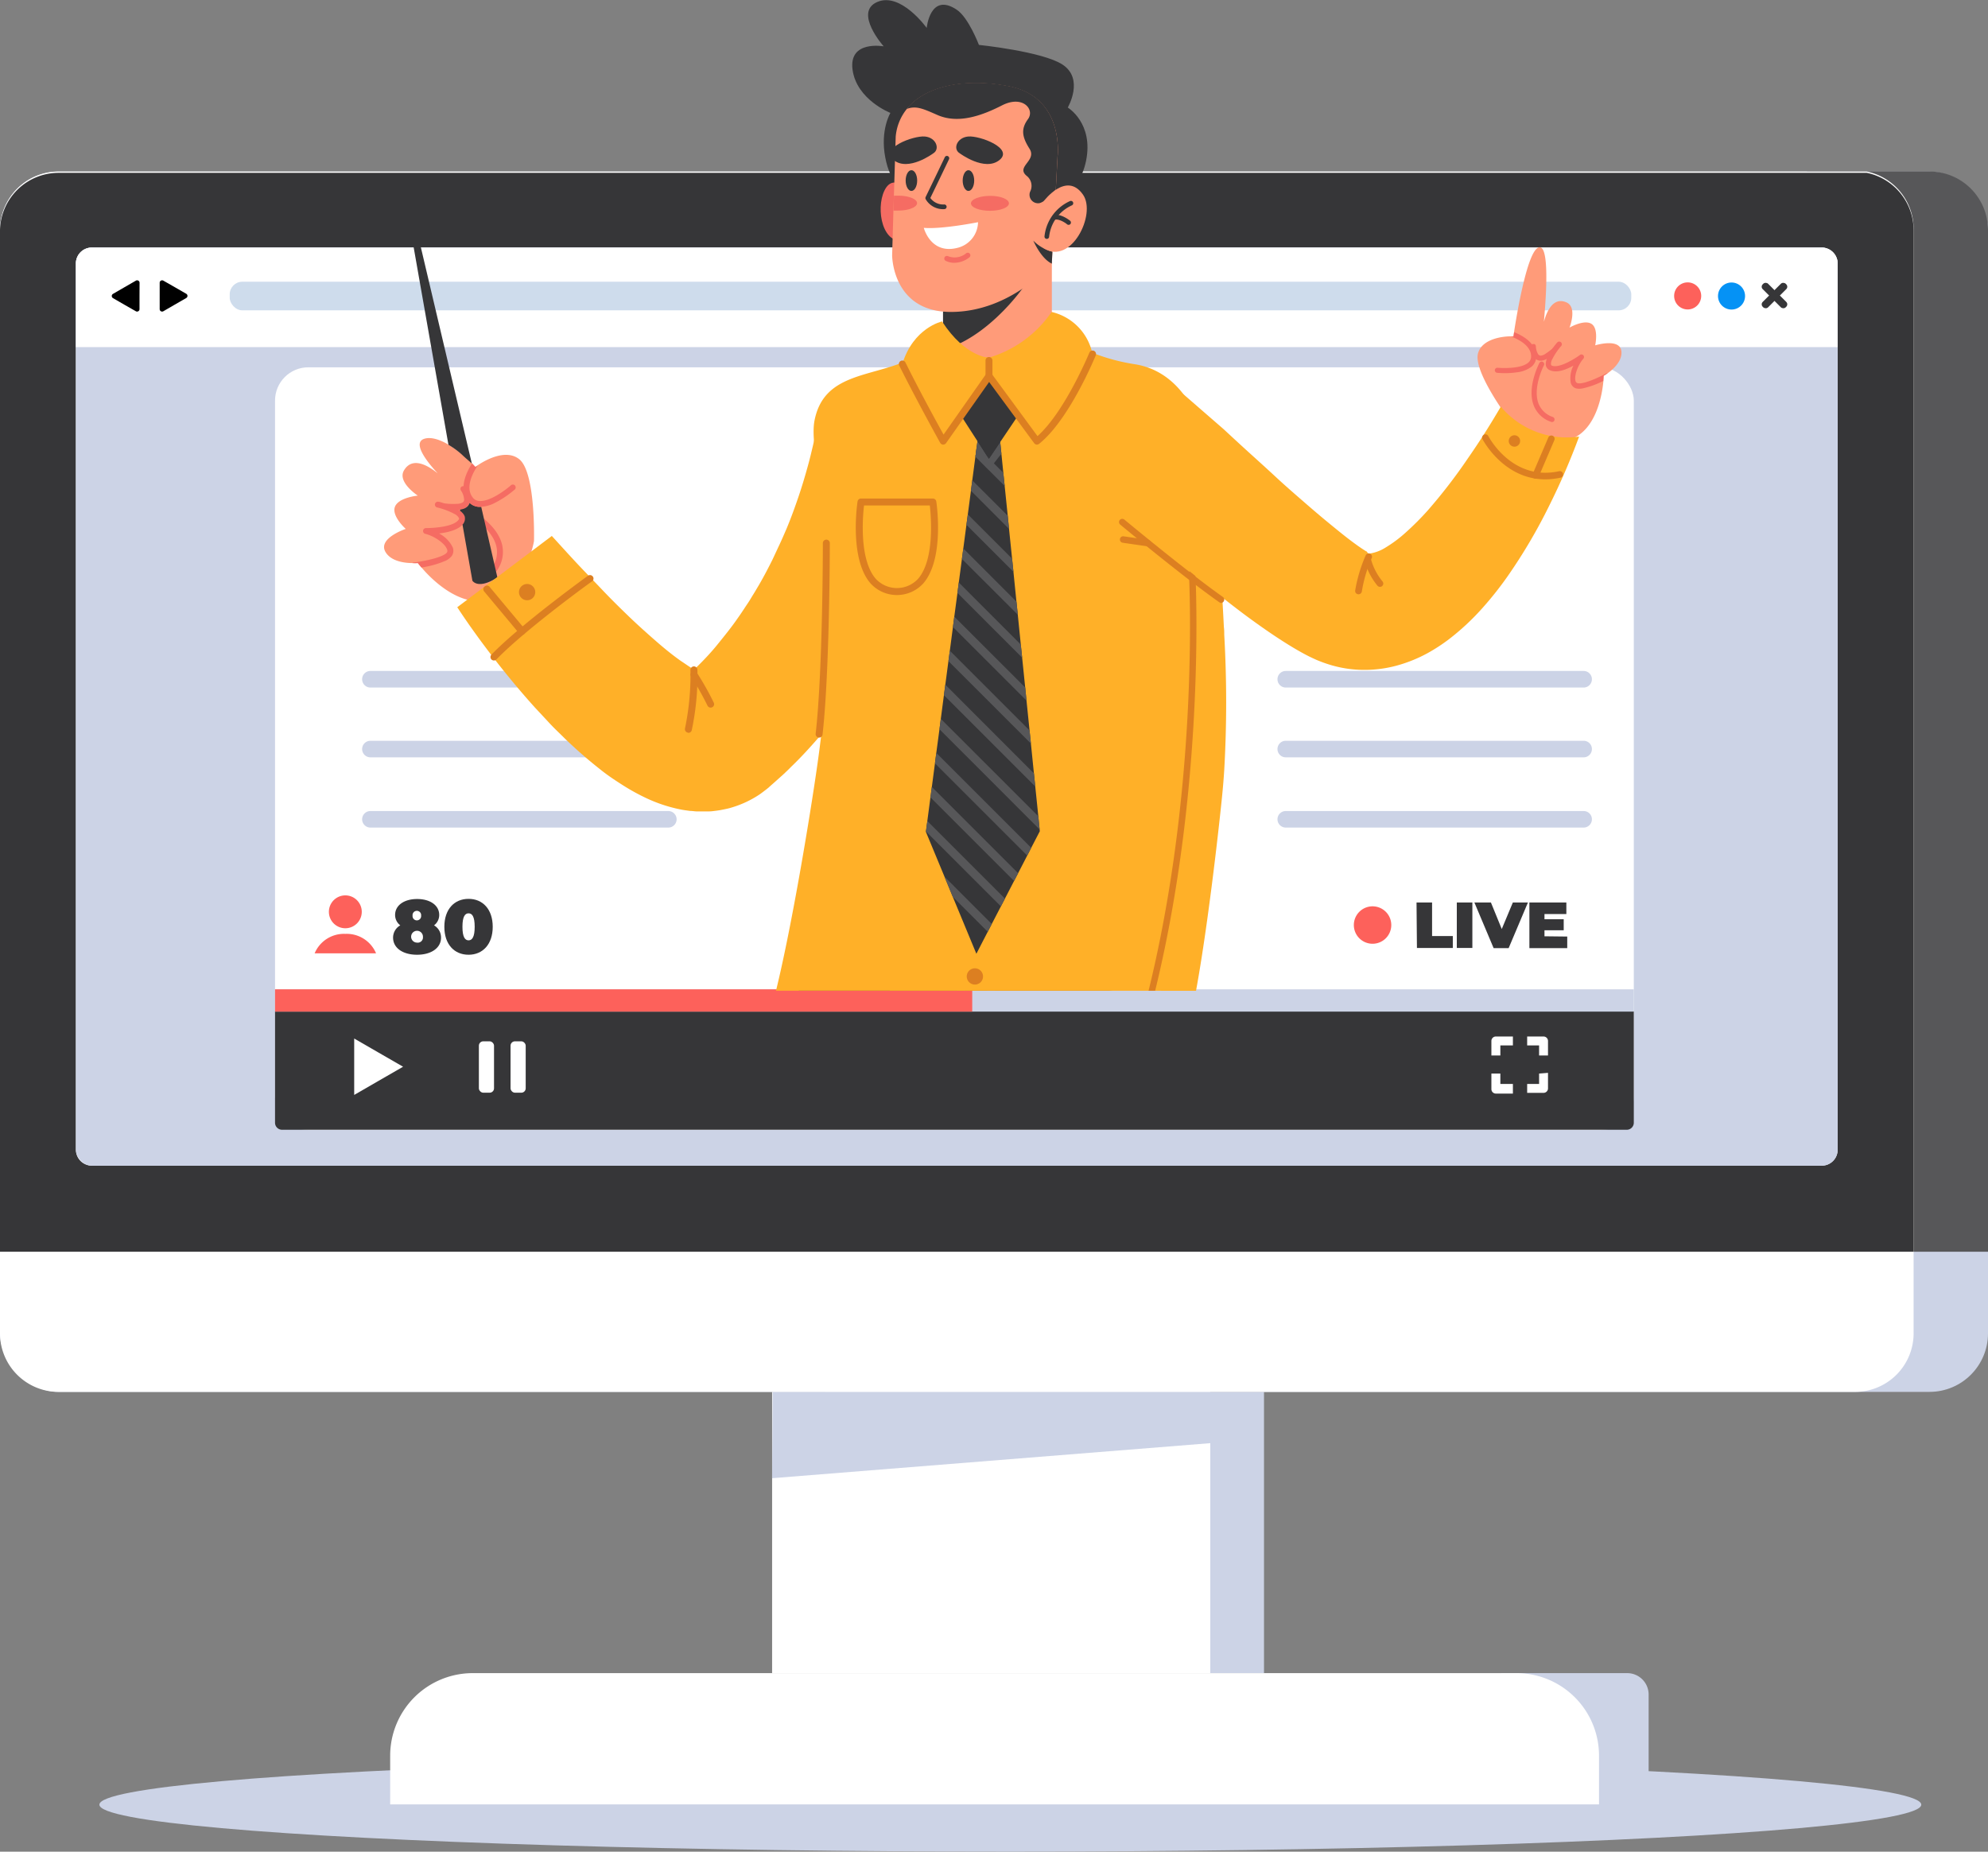 <svg xmlns="http://www.w3.org/2000/svg" xmlns:xlink="http://www.w3.org/1999/xlink" viewBox="0 0 383.46 357.17"><rect x="0" y="0" width="383.46" height="357.17" fill="#808080" stroke="none"/><defs><style>.cls-1{fill:none;}.cls-2{fill:#ccd3e6;}.cls-3{fill:#fff;}.cls-4{fill:#575759;}.cls-5{fill:#363638;}.cls-6{fill:#fd615b;}.cls-7{fill:#0592f5;}.cls-8{fill:#cedcec;}.cls-9{clip-path:url(#clip-path);}.cls-10{fill:#ff9b79;}.cls-11{fill:#f56c63;}.cls-12{fill:#ffb028;}.cls-13{fill:#dc7f21;}</style><clipPath id="clip-path" transform="translate(0 -3.92)"><path id="SVGID" class="cls-1" d="M63.1,195c-1.32,4-1.32,4.74-1.32,4L61.82,84c0-.71,0-.6,0-83.95H320.65l0,195Z"/></clipPath></defs><g id="Layer_2" data-name="Layer 2"><g id="Layer_1-2" data-name="Layer 1"><ellipse class="cls-2" cx="194.88" cy="348.1" rx="175.71" ry="9.06"/><path class="cls-2" d="M313.89,326.65H289.54V352H318v-21.2A4.13,4.13,0,0,0,313.89,326.65Z" transform="translate(0 -3.92)"/><rect class="cls-2" x="159.29" y="268.47" width="84.52" height="54.26"/><path class="cls-3" d="M91.19,322.73H292.51a15.92,15.92,0,0,1,15.92,15.92v9.4a0,0,0,0,1,0,0H75.26a0,0,0,0,1,0,0v-9.4A15.92,15.92,0,0,1,91.19,322.73Z"/><rect class="cls-3" x="148.93" y="268.47" width="84.52" height="54.26"/><polygon class="cls-2" points="148.93 285.13 233.45 278.37 233.47 268.47 149.04 268.47 148.93 285.13"/><rect class="cls-2" y="33.11" width="383.46" height="235.37" rx="11.29"/><path class="cls-4" d="M383.46,48.32V245.37H348.55V37h23.62A11.29,11.29,0,0,1,383.46,48.32Z" transform="translate(0 -3.92)"/><path class="cls-3" d="M369.11,48.32V261.11a11.29,11.29,0,0,1-11.3,11.29H11.29A11.29,11.29,0,0,1,0,261.11V48.32A11.3,11.3,0,0,1,11.29,37h347c.13,0,.25,0,.37,0h0l.27,0,.43,0,.29,0,.13,0,.28,0A11.31,11.31,0,0,1,369.11,48.32Z" transform="translate(0 -3.92)"/><path class="cls-5" d="M360.09,37.26l-.28,0-.13,0-.29,0-.43,0-.27,0h0c-.12,0-.24,0-.37,0h-347A11.3,11.3,0,0,0,0,48.32V245.37H369.11v-197A11.31,11.31,0,0,0,360.09,37.26Zm-5.63,188.43a3.06,3.06,0,0,1-3.07,3.07H17.71a3.06,3.06,0,0,1-3.07-3.07V54.74a3.07,3.07,0,0,1,3.07-3.07H351.39a3.07,3.07,0,0,1,3.07,3.07Z" transform="translate(0 -3.92)"/><rect class="cls-2" x="14.64" y="47.76" width="339.82" height="177.09" rx="3.07"/><path class="cls-3" d="M354.46,54.74V70.88H14.64V54.74a3.07,3.07,0,0,1,3.07-3.07H351.39A3.07,3.07,0,0,1,354.46,54.74Z" transform="translate(0 -3.92)"/><path class="cls-6" d="M328.14,61a2.61,2.61,0,1,1-2.61-2.61A2.61,2.61,0,0,1,328.14,61Z" transform="translate(0 -3.92)"/><circle class="cls-7" cx="333.99" cy="57.1" r="2.61"/><rect class="cls-8" x="44.31" y="54.34" width="270.34" height="5.52" rx="2.43"/><path d="M26.91,61v2.55a.47.47,0,0,1-.7.41L24,62.7l-2.21-1.28a.47.47,0,0,1,0-.81L24,59.33l2.22-1.28a.47.47,0,0,1,.7.41Z" transform="translate(0 -3.92)"/><path d="M30.8,61v2.55a.47.47,0,0,0,.7.41l2.21-1.28,2.22-1.28a.47.47,0,0,0,0-.81l-2.22-1.28L31.5,58.05a.47.47,0,0,0-.7.41Z" transform="translate(0 -3.92)"/><rect class="cls-5" x="339.14" y="60.19" width="6.27" height="1.47" rx="0.65" transform="translate(57.17 255.95) rotate(-45)"/><rect class="cls-5" x="341.54" y="57.79" width="1.47" height="6.27" rx="0.65" transform="translate(57.17 255.95) rotate(-45)"/><rect class="cls-3" x="53.05" y="70.85" width="262.09" height="147.12" rx="6.42"/><path class="cls-2" d="M128.91,150H71.45a1.6,1.6,0,0,1-1.6-1.59h0a1.6,1.6,0,0,1,1.6-1.6h57.46a1.6,1.6,0,0,1,1.6,1.6h0A1.6,1.6,0,0,1,128.91,150Z" transform="translate(0 -3.92)"/><path class="cls-2" d="M128.91,136.54H71.45a1.6,1.6,0,0,1-1.6-1.6h0a1.6,1.6,0,0,1,1.6-1.6h57.46a1.6,1.6,0,0,1,1.6,1.6h0A1.6,1.6,0,0,1,128.91,136.54Z" transform="translate(0 -3.92)"/><path class="cls-2" d="M128.91,163.55H71.45a1.6,1.6,0,0,1-1.6-1.6h0a1.6,1.6,0,0,1,1.6-1.59h57.46a1.6,1.6,0,0,1,1.6,1.59h0A1.6,1.6,0,0,1,128.91,163.55Z" transform="translate(0 -3.92)"/><path class="cls-2" d="M305.48,150H248a1.59,1.59,0,0,1-1.59-1.59h0a1.59,1.59,0,0,1,1.59-1.6h57.47a1.59,1.59,0,0,1,1.59,1.6h0A1.59,1.59,0,0,1,305.48,150Z" transform="translate(0 -3.92)"/><path class="cls-2" d="M305.48,136.54H248a1.6,1.6,0,0,1-1.59-1.6h0a1.6,1.6,0,0,1,1.59-1.6h57.47a1.6,1.6,0,0,1,1.59,1.6h0A1.6,1.6,0,0,1,305.48,136.54Z" transform="translate(0 -3.92)"/><path class="cls-2" d="M305.48,163.55H248a1.6,1.6,0,0,1-1.59-1.6h0a1.59,1.59,0,0,1,1.59-1.59h57.47a1.59,1.59,0,0,1,1.59,1.59h0A1.6,1.6,0,0,1,305.48,163.55Z" transform="translate(0 -3.92)"/><path class="cls-5" d="M53.05,199H315.14v21.49a1.36,1.36,0,0,1-1.36,1.35H54.41a1.36,1.36,0,0,1-1.36-1.35Z" transform="translate(0 -3.92)"/><path class="cls-3" d="M289.4,207.51v-1.94h2.42v-1.72h-3.28a.86.86,0,0,0-.87.86v2.8Z" transform="translate(0 -3.92)"/><path class="cls-3" d="M289.4,211h-1.73v3a.86.86,0,0,0,.87.86h3.28V213H289.4Z" transform="translate(0 -3.92)"/><path class="cls-3" d="M296.87,207.51h1.72v-2.8a.86.86,0,0,0-.86-.86h-3.16v1.72h2.3Z" transform="translate(0 -3.92)"/><path class="cls-3" d="M296.87,211V213h-2.3v1.72h3.16a.86.86,0,0,0,.86-.86v-3Z" transform="translate(0 -3.92)"/><polygon class="cls-3" points="68.32 205.76 68.32 200.32 73.03 203.04 77.75 205.76 73.03 208.48 68.32 211.2 68.32 205.76"/><rect class="cls-3" x="92.37" y="200.86" width="2.92" height="9.91" rx="0.84"/><rect class="cls-3" x="98.48" y="200.86" width="2.92" height="9.91" rx="0.84"/><rect class="cls-2" x="53.05" y="190.83" width="262.09" height="4.3"/><rect class="cls-6" x="53.05" y="190.83" width="134.48" height="4.3"/><path class="cls-5" d="M273.23,178h3v6.47h4v2.3h-6.92Z" transform="translate(0 -3.92)"/><path class="cls-5" d="M281,178h3v8.77h-3Z" transform="translate(0 -3.92)"/><path class="cls-5" d="M294.72,178,291,186.8H288.1L284.39,178h3.19l2.09,5.12,2.14-5.12Z" transform="translate(0 -3.92)"/><path class="cls-5" d="M302.3,184.57v2.23H295V178h7.13v2.23h-4.22v1h3.71v2.13h-3.71v1.16Z" transform="translate(0 -3.92)"/><path class="cls-6" d="M268.36,182.34a3.61,3.61,0,1,1-3.6-3.6A3.61,3.61,0,0,1,268.36,182.34Z" transform="translate(0 -3.92)"/><path class="cls-5" d="M85.07,184.78c0,2-1.9,3.3-4.63,3.3s-4.62-1.3-4.62-3.3a2.7,2.7,0,0,1,1.39-2.37,2.5,2.5,0,0,1-1-2c0-1.87,1.75-3.08,4.25-3.08s4.26,1.21,4.26,3.08a2.5,2.5,0,0,1-1,2A2.7,2.7,0,0,1,85.07,184.78Zm-3.49-.12a1.14,1.14,0,1,0-1.14,1.08A1,1,0,0,0,81.58,184.66Zm-2-4.13a.83.83,0,1,0,1.65,0,.83.83,0,1,0-1.65,0Z" transform="translate(0 -3.92)"/><path class="cls-5" d="M85.71,182.69c0-3.41,1.94-5.39,4.67-5.39s4.66,2,4.66,5.39-1.94,5.39-4.66,5.39S85.71,186.11,85.71,182.69Zm5.85,0c0-2-.5-2.6-1.18-2.6s-1.18.61-1.18,2.6.5,2.61,1.18,2.61S91.56,184.68,91.56,182.69Z" transform="translate(0 -3.92)"/><path class="cls-6" d="M69.78,179.8a3.17,3.17,0,1,1-3.17-3.17A3.17,3.17,0,0,1,69.78,179.8Z" transform="translate(0 -3.92)"/><path class="cls-6" d="M72.54,187.81H60.69a6.13,6.13,0,0,1,5.83-3.76h.18A6.14,6.14,0,0,1,72.54,187.81Z" transform="translate(0 -3.92)"/><g class="cls-9"><path class="cls-10" d="M103,108.29s-1.59,9.66-8.7,11.39c-5.75,1.39-11.17-4.13-13-6.3-.45-.52-.69-.85-.69-.85a9,9,0,0,1-1.07,0c-1.49,0-4.16-.33-5.2-2.17-1.49-2.62,3.92-4.42,3.92-4.42s-2.77-2.47-2.08-4.27,4.41-2.15,4.41-2.15-4-2.6-2.67-4.86c2-3.41,6.16.34,6.49.54-.26-.3-5.45-5.66-2.61-6.63,2.48-.84,6.56,2,9.24,4.71l.66.69.45-.31c1.34-.9,5.45-3.3,8.07-1.11C103.36,95.24,103,108.29,103,108.29Z" transform="translate(0 -3.92)"/><path class="cls-11" d="M95.58,114.22a.56.56,0,0,1-.56,0,.58.58,0,0,1-.16-.79,5,5,0,0,0,.86-4.22C94.79,105.55,90,103,89.9,103a.57.57,0,1,1,.51-1c.22.11,5.34,2.77,6.41,6.87a6.17,6.17,0,0,1-1,5.15A.57.57,0,0,1,95.58,114.22Z" transform="translate(0 -3.92)"/><path class="cls-11" d="M90.64,100.29a1.75,1.75,0,0,1-.8,1.54,2.42,2.42,0,0,1-.36.19,4.65,4.65,0,0,1-1,.23,3.3,3.3,0,0,1,.72.59,1.86,1.86,0,0,1,.44.66,1.47,1.47,0,0,1-.25,1.42c-.91,1.21-3,1.7-4.7,1.9a6,6,0,0,1,2.63,2.67,1.77,1.77,0,0,1-.22,1.72,3.34,3.34,0,0,1-1.22.9,18.24,18.24,0,0,1-4.59,1.27c-.45-.52-.69-.85-.69-.85a9,9,0,0,1-1.07,0,.5.5,0,0,1,.29-.12c2.1-.24,5.68-1,6.38-1.91a.65.65,0,0,0,0-.67c-.38-1.08-2.41-2.51-4.17-2.94a.55.55,0,0,1-.42-.62.55.55,0,0,1,.56-.49c1.4,0,5.24-.21,6.27-1.58.14-.19.11-.3.08-.36a1.92,1.92,0,0,0-.85-.78,14.09,14.09,0,0,0-3.35-1.26.54.54,0,0,1-.29-.17.58.58,0,0,1-.13-.51.57.57,0,0,1,.69-.41c.19,0,.6.14,1.1.3a12.67,12.67,0,0,0,2.55.09,2.17,2.17,0,0,0,1-.26.62.62,0,0,0,.28-.6,3.52,3.52,0,0,0-.61-1.71.58.58,0,0,1,0-.63s0,0,0,0a.56.56,0,0,1,.91.06A4.76,4.76,0,0,1,90.64,100.29Z" transform="translate(0 -3.92)"/><path class="cls-5" d="M86.5,89.72a15.42,15.42,0,0,1,2.65,1.94c.8.77,1.31,1.15,1.86,1.66h0L80.15,47.26a.56.56,0,0,0-1.09.22L86.5,89.72Z" transform="translate(0 -3.92)"/><path class="cls-5" d="M95.94,115.3c-3.76,2.43-4.82.63-4.82.63l-1.91-10.82a1.66,1.66,0,0,0,.41-1.61,1.86,1.86,0,0,0-.44-.66,2.4,2.4,0,0,0-.44-.39l0-.24a4.05,4.05,0,0,0,.78-.19,2.42,2.42,0,0,0,.36-.19,1.61,1.61,0,0,0,.7-.91,2.87,2.87,0,0,0,1.69.76,3.35,3.35,0,0,0,.55,0Z" transform="translate(0 -3.92)"/><path class="cls-11" d="M99.21,98.41a19.39,19.39,0,0,1-3.71,2.49,6.42,6.42,0,0,1-3.27.78,2.82,2.82,0,0,1-2-1.16c-1.79-2.4-.26-5.54.82-7.2l.66.69.45-.31c-.93,1.37-2.48,4.2-1,6.15a1.67,1.67,0,0,0,1.25.7c2,.21,5.09-2.09,6.11-3a.56.56,0,0,1,.8,0A.57.57,0,0,1,99.21,98.41Z" transform="translate(0 -3.92)"/><path class="cls-12" d="M157.33,87.23v0s0,0,0,0v.06l0,.14-.07.33-.15.73c-.05.25-.1.51-.16.77l-.18.78c-.24,1-.5,2.12-.79,3.19-.58,2.14-1.21,4.29-1.93,6.41s-1.48,4.22-2.34,6.27c-.43,1-.86,2-1.33,3s-.93,2-1.4,3c-1,2-2,3.9-3.14,5.77-.27.48-.57.93-.85,1.4s-.56.93-.87,1.38c-.6.89-1.18,1.81-1.81,2.68-1.22,1.78-2.57,3.43-3.91,5.09s-2.81,3.19-4.32,4.66c-.38.37-.75.75-1.13,1.11l-1.17,1.06-.58.53-.15.13.08-.07.1-.08a4.25,4.25,0,0,1,.43-.31,7.22,7.22,0,0,1,2.11-1c.18,0,.33-.09.5-.12l.25,0,.21,0,.42,0h.6l.22,0h.14l.06,0h0c.17.06-.16,0-.65-.21a14.5,14.5,0,0,1-1.88-1c-.73-.43-1.51-1-2.31-1.52-1.61-1.13-3.29-2.5-5-4s-3.39-3-5.08-4.63-3.38-3.29-5-5-3.34-3.46-5-5.23c-.82-.88-1.64-1.77-2.45-2.66l-2.36-2.59L88.2,121.05l.61.92.57.85,1.15,1.67c.78,1.1,1.56,2.19,2.36,3.27,1.6,2.16,3.23,4.28,4.94,6.38s3.47,4.17,5.31,6.21c.93,1,1.87,2,2.84,3.05s2,2,3,3a87.69,87.69,0,0,0,6.71,5.86c1.23,1,2.54,1.9,4,2.83a40.86,40.86,0,0,0,4.8,2.7A28.78,28.78,0,0,0,131,160l.49.1.54.09,1.08.15c.38,0,.79.07,1.18.09l.59,0h.63l1.28,0c.45,0,.92-.08,1.37-.13l.68-.1.72-.14c.48-.1,1-.2,1.43-.34a19.9,19.9,0,0,0,5.55-2.58c.41-.29.8-.59,1.19-.89l.29-.23.27-.22.2-.19.84-.74,1.67-1.49c.54-.51,1.07-1,1.61-1.56,2.15-2.06,4.13-4.28,6.06-6.52s3.69-4.63,5.33-7.06,3.19-4.92,4.63-7.45l1-1.91c.35-.64.66-1.29,1-1.94s.66-1.29,1-2l.92-2a106.53,106.53,0,0,0,5.79-16.18c.73-2.76,1.39-5.54,1.89-8.37.25-1.42.49-2.84.68-4.3.05-.36.09-.73.14-1.1l.12-1.12c0-.38.08-.77.11-1.16l.11-1.39Z" transform="translate(0 -3.92)"/><path class="cls-13" d="M100.11,118.27a1.57,1.57,0,1,0,1.43-1.7A1.57,1.57,0,0,0,100.11,118.27Z" transform="translate(0 -3.92)"/><path class="cls-13" d="M132.78,145.28a.68.68,0,0,0,.65-.51,50.35,50.35,0,0,0,1.09-11.64.67.67,0,1,0-1.34,0,50.5,50.5,0,0,1-1.05,11.27.68.68,0,0,0,.48.82Z" transform="translate(0 -3.92)"/><path class="cls-13" d="M137.07,140.41a.63.63,0,0,0,.3-.07.66.66,0,0,0,.3-.9,54.78,54.78,0,0,0-3.28-5.81.68.68,0,0,0-.95-.11.67.67,0,0,0-.11.94,55.85,55.85,0,0,1,3.14,5.58A.67.67,0,0,0,137.07,140.41Z" transform="translate(0 -3.92)"/><path class="cls-13" d="M95.28,131.32a.64.64,0,0,0,.48-.21c5.62-5.8,18.31-15,18.44-15.05a.66.66,0,0,0,.15-.93.67.67,0,0,0-.94-.15c-.13.09-12.91,9.32-18.61,15.2a.68.68,0,0,0,0,.95A.7.7,0,0,0,95.28,131.32Z" transform="translate(0 -3.92)"/><path class="cls-13" d="M100.71,126.36a.64.64,0,0,0,.43-.16.67.67,0,0,0,.09-.94l-6.79-8.14a.66.66,0,0,0-.94-.09.67.67,0,0,0-.09,1l6.79,8.14A.65.65,0,0,0,100.71,126.36Z" transform="translate(0 -3.92)"/><path class="cls-5" d="M173.92,284.78,183,231.1l.75-4.39-26.19-9.24-1.49-.53-6.24-2.2s-.5,2.3-1.27,6.24c-.09.48-.19,1-.29,1.5-2.46,12.7-7.07,38.87-8.32,62.3Z" transform="translate(0 -3.92)"/><path class="cls-4" d="M169.27,284.78c3.94-21.4,9-52.68,9.29-54.51a.7.7,0,0,0-.59-.81.72.72,0,0,0-.81.59c-.07.45-5.32,32.92-9.33,54.73Z" transform="translate(0 -3.92)"/><path class="cls-5" d="M226.9,197.6s2,18.7-2.29,29.11-59.31,5-73.35-4.32c-5.75-3.84,6.51-39.3,6.51-39.3Z" transform="translate(0 -3.92)"/><path class="cls-4" d="M148.28,222.49a16.67,16.67,0,0,0,2.43-.63,16.4,16.4,0,0,0,3.63-1.75,19.36,19.36,0,0,0,3.23-2.64c6.07-6.13,7.86-15.38,7.94-15.83a.71.71,0,1,0-1.39-.26c0,.11-1.88,9.73-8,15.56a16.78,16.78,0,0,1-2.52,2,14.77,14.77,0,0,1-3.45,1.65c-.51.16-1,.3-1.54.41C148.48,221.46,148.38,222,148.28,222.49Z" transform="translate(0 -3.92)"/><path class="cls-4" d="M182.25,227.72a.69.69,0,0,0,.67.71h0a.68.68,0,0,0,.73-.65c.13-2.55.28-5.17.44-7.78l.09-1.39c.56-8.54,1.26-16.93,1.8-22.85,0-.48.08-.94.12-1.39.12-1.3.23-2.45.32-3.43l-1.4-.22c-.09,1-.2,2.13-.32,3.45,0,.44-.08.91-.12,1.39-.53,5.87-1.23,14.18-1.79,22.68l-.09,1.4C182.54,222.35,182.38,225.07,182.25,227.72Z" transform="translate(0 -3.92)"/><path class="cls-4" d="M180.24,218.7a19.55,19.55,0,0,0,2.47.94,14.1,14.1,0,0,0,1.39.36,12.59,12.59,0,0,0,1.34.17,4.84,4.84,0,0,0,2.37-.37,2.88,2.88,0,0,0,1.61-2.16c.52-2.64,1.59-13.52,2.32-21.22,0-.47.09-.93.13-1.38.12-1.23.22-2.35.31-3.31l-1.41-.17c-.09,1-.19,2.09-.31,3.34,0,.44-.08.91-.13,1.38-.73,7.68-1.8,18.55-2.3,21.1a1.53,1.53,0,0,1-.85,1.2,5,5,0,0,1-3,0c-.47-.1-.95-.23-1.39-.37a19.35,19.35,0,0,1-1.94-.76.71.71,0,0,0-.94.3A.67.67,0,0,0,180.24,218.7Z" transform="translate(0 -3.92)"/><path class="cls-5" d="M220.05,284.78c2.18-19.92,4.7-46.59,6.12-62,.05-.49.09-.95.13-1.42.63-6.81,1-11.1,1-11.1-3.38-1.41-9.51-.44-16,1.41-.47.13-.94.26-1.42.41A194.62,194.62,0,0,0,186,221.38v63.4Z" transform="translate(0 -3.92)"/><path class="cls-4" d="M216.72,284.78c1.89-22.15,4.12-54.15,4.15-54.57a.71.71,0,1,0-1.42-.1c0,.42-2.26,32.54-4.15,54.67Z" transform="translate(0 -3.92)"/><path class="cls-4" d="M206,201.64a37.19,37.19,0,0,0,3.9,10.41,23,23,0,0,0,7.27,8.06,16.58,16.58,0,0,0,9,2.64c.05-.49.09-1,.13-1.42a15.11,15.11,0,0,1-8.39-2.41,21.24,21.24,0,0,1-6.62-7.28,36.14,36.14,0,0,1-3.93-10.26.71.71,0,1,0-1.39.26Z" transform="translate(0 -3.92)"/><path class="cls-12" d="M149.33,196.42c15.25,14.23,51.29,21.8,79.08,8.27,3-8.33,6.39-38.06,7.29-46.94.18-1.77.33-3.54.44-5.31a229.22,229.22,0,0,0,0-26.09c0-.49,0-1-.07-1.47-.36-7.39-.9-15-1.42-23.19-1-16.1-6.39-26-15.72-27.51a37.85,37.85,0,0,1-10.31-3.11c-.31-.15-.61-.29-.89-.44A28.92,28.92,0,0,1,203,67.71H182.21a15.81,15.81,0,0,1-6.48,5.42l-.82.38c-7.39,3.19-16,2.55-17.79,11.47-1.12,5.6,3.17,17.11,2.72,40.46,0,1.72-.09,3.49-.18,5.33s-.19,3.51-.32,5.36-.29,3.48-.47,5.3c-.15,1.6-.33,3.23-.54,4.91s-.44,3.48-.7,5.28C156.25,161.33,152.53,183.94,149.33,196.42Z" transform="translate(0 -3.92)"/><path class="cls-13" d="M220.72,201.29a.45.45,0,0,1-.16,0,.61.61,0,0,1-.44-.76c11.57-42.42,9.23-85.54,9.21-86a.63.63,0,0,1,.59-.66.63.63,0,0,1,.66.59c0,.43,2.37,43.75-9.26,86.37A.62.62,0,0,1,220.72,201.29Z" transform="translate(0 -3.92)"/><path class="cls-13" d="M158,146.19a.65.65,0,0,0,.66-.59c1.39-12.27,1.4-36.68,1.4-36.92a.67.67,0,1,0-1.34,0c0,.24,0,24.57-1.39,36.77a.67.67,0,0,0,.59.74Z" transform="translate(0 -3.92)"/><path class="cls-13" d="M186.48,192.4a1.58,1.58,0,0,0,1.7,1.43,1.57,1.57,0,1,0-1.7-1.43Z" transform="translate(0 -3.92)"/><path class="cls-13" d="M186.23,200a1.57,1.57,0,0,0,3.13-.27,1.57,1.57,0,0,0-3.13.27Z" transform="translate(0 -3.92)"/><path class="cls-13" d="M167.89,116.42c-4.09-4.75-2.55-15.32-2.48-15.77a.67.67,0,0,1,.66-.57h13.87a.68.68,0,0,1,.66.57c.07.45,1.6,11-2.48,15.77a6.88,6.88,0,0,1-10.23,0Zm-1.23-15c-.26,2.24-.94,10.43,2.25,14.13a5.56,5.56,0,0,0,8.19,0c3.18-3.7,2.5-11.89,2.25-14.13Z" transform="translate(0 -3.92)"/><path class="cls-5" d="M204.92,16.36c-3.88-2.52-16.1-3.78-16.1-3.78s-2-5.28-4.28-6.79c-5.15-3.44-5.79,3.52-5.79,3.52s-5-7-9.56-5,1.26,8.55,1.26,8.55-6.8-1.25-6,4.53,7.3,8.31,7.3,8.31-2,3.27-1,8.56S174,39.76,174,39.76l28.19,2.52s5.78,0,7.29-7.3-3.52-10.32-3.52-10.32S209.2,19.13,204.92,16.36Z" transform="translate(0 -3.92)"/><path class="cls-10" d="M181.9,64.17v5.3a16.81,16.81,0,0,0,1.88,1.31c9.19,5.52,19.11-1.31,19.11-1.31V51.11L184.4,62.61Z" transform="translate(0 -3.92)"/><path class="cls-5" d="M181.9,64v5.45a16.81,16.81,0,0,0,1.88,1.31c7.82-3.1,13.52-11.31,13.52-11.31l-12.9,3.14Z" transform="translate(0 -3.92)"/><path class="cls-12" d="M202.84,64.09a10.47,10.47,0,0,1,7.89,8.12c-6,6.3-11.36,11.77-20,13.37V72.91A22.29,22.29,0,0,0,202.84,64.09Z" transform="translate(0 -3.92)"/><path class="cls-12" d="M181.71,65.92s-5.53,1.18-7.68,8.25c5.57,6.78,8.55,9.33,16.71,11.41V72.91S186.19,72.84,181.71,65.92Z" transform="translate(0 -3.92)"/><polygon class="cls-5" points="178.59 160.45 182.18 169.1 182.18 169.1 183.78 172.99 188.33 183.97 190.52 179.73 191.3 178.23 193.06 174.83 193.84 173.33 195.6 169.93 196.38 168.43 198.14 165.03 198.14 165.03 198.91 163.53 200.57 160.33 200.53 159.99 200.28 157.45 199.69 151.71 199.43 149.17 198.85 143.42 198.59 140.89 198 135.14 197.75 132.61 197.16 126.86 196.9 124.33 196.32 118.58 196.06 116.05 195.48 110.3 195.22 107.76 194.63 102.02 194.38 99.48 193.79 93.74 193.53 91.2 192.93 85.27 188.54 85.09 188.41 86.08 188.14 88.09 187.54 92.65 187.28 94.66 186.68 99.22 186.41 101.23 185.81 105.79 185.54 107.81 184.94 112.36 184.68 114.37 184.07 118.94 183.81 120.95 183.21 125.51 182.94 127.52 182.34 132.07 182.07 134.09 181.47 138.65 181.21 140.66 180.6 145.22 180.34 147.23 179.74 151.79 179.47 153.8 178.87 158.36 178.6 160.37 178.59 160.45"/><polygon class="cls-4" points="188.14 88.09 193.79 93.74 193.53 91.2 188.41 86.08 188.14 88.09"/><polygon class="cls-4" points="187.28 94.66 194.63 102.02 194.38 99.48 187.54 92.65 187.28 94.66"/><polygon class="cls-4" points="186.41 101.23 195.48 110.3 195.22 107.76 186.68 99.22 186.41 101.23"/><polygon class="cls-4" points="185.54 107.81 196.32 118.58 196.06 116.05 185.81 105.79 185.54 107.81"/><polygon class="cls-4" points="184.68 114.37 197.16 126.86 196.9 124.33 184.94 112.36 184.68 114.37"/><polygon class="cls-4" points="183.81 120.95 198 135.14 197.75 132.61 184.07 118.94 183.81 120.95"/><polygon class="cls-4" points="182.94 127.52 198.85 143.42 198.59 140.89 183.21 125.51 182.94 127.52"/><polygon class="cls-4" points="182.07 134.09 199.69 151.71 199.43 149.17 182.34 132.07 182.07 134.09"/><polygon class="cls-4" points="181.21 140.66 200.53 159.99 200.28 157.45 181.47 138.65 181.21 140.66"/><polygon class="cls-4" points="180.34 147.23 198.14 165.03 198.91 163.53 180.6 145.22 180.34 147.23"/><polygon class="cls-4" points="179.47 153.8 195.6 169.93 196.38 168.43 179.74 151.79 179.47 153.8"/><polygon class="cls-4" points="178.6 160.37 193.06 174.83 193.84 173.33 178.87 158.36 178.6 160.37"/><polygon class="cls-4" points="182.18 169.1 183.78 172.99 190.52 179.73 191.3 178.23 182.18 169.1"/><polygon class="cls-4" points="192.93 85.27 190.74 88.51 188.54 85.09 188.15 88.02 190.71 90.62 193.16 87.53 192.93 85.27"/><polygon class="cls-5" points="196.6 79.81 190.74 88.51 185.13 79.81 190.74 72.54 196.6 79.81"/><path class="cls-13" d="M200,89.68a.71.71,0,0,0,.42-.14c5.8-4.63,10.73-16.57,10.94-17.08a.67.67,0,1,0-1.24-.51c-.05.12-4.7,11.37-10,16.09l-8.82-12a.63.63,0,0,0-.55-.27.65.65,0,0,0-.54.28L182,87.75c-1.25-2.27-4.56-8.29-7.33-13.87a.67.67,0,1,0-1.2.59c3.5,7,7.84,14.79,7.88,14.87a.67.67,0,0,0,1.13.06l8.31-11.8,8.69,11.81a.69.69,0,0,0,.45.27Z" transform="translate(0 -3.92)"/><path class="cls-13" d="M190.76,77.13a.67.67,0,0,0,.67-.67v-3a.67.67,0,1,0-1.34,0v3A.67.67,0,0,0,190.76,77.13Z" transform="translate(0 -3.92)"/><path class="cls-11" d="M175.28,40.71s-3-3.56-4.7,0-.39,10.74,4.18,9.56Z" transform="translate(0 -3.92)"/><path class="cls-10" d="M172.08,53.17s0,10.94,11.37,10.92,19-8.91,19.43-9.32h0l.12-2.3.65-11.94.34-6.39s1.45-11.49-9.48-13.58c-8-1.54-15.46-.21-19.24,3.95-.12.14-.24.27-.35.42a9.83,9.83,0,0,0-2.15,5.35l-.35,11.46-.09,2.81Z" transform="translate(0 -3.92)"/><path class="cls-5" d="M185.15,33.51s4.78,3.56,7.62,1.29-3.78-4.74-6-4.55S183.73,32.7,185.15,33.51Z" transform="translate(0 -3.92)"/><path class="cls-5" d="M180,33.51s-4.78,3.56-7.62,1.29,3.78-4.74,6-4.55S181.37,32.7,180,33.51Z" transform="translate(0 -3.92)"/><path class="cls-11" d="M183.72,54.6A4.74,4.74,0,0,0,187,53.55a.5.5,0,1,0-.66-.76,3.48,3.48,0,0,1-3.49.54.51.51,0,0,0-.67.26.5.5,0,0,0,.26.66A4.2,4.2,0,0,0,183.72,54.6Z" transform="translate(0 -3.92)"/><path class="cls-3" d="M188.65,46.78s-7,1.4-10.46,1.09c0,0,1.31,5.17,6.48,3.86A5.19,5.19,0,0,0,188.65,46.78Z" transform="translate(0 -3.92)"/><path class="cls-5" d="M174.93,24.92c1.79-.64,3.08-.05,5.86,1.17,4,1.77,8.52.18,12.5-1.85s6.36.79,5,2.65-1.21,3.36.29,5.72-2.84,3.47-.44,5.32a2.46,2.46,0,0,1,.54,3,1.64,1.64,0,0,0,1.84,2.17h0c1.3-.33,3.13-2.62,3.13-2.62l.34-6.39s1.45-11.49-9.48-13.58c-8-1.54-15.46-.21-19.24,3.95C175.16,24.64,175,24.77,174.93,24.92Z" transform="translate(0 -3.92)"/><path class="cls-11" d="M187.28,43.14c0,.8,1.64,1.44,3.67,1.44s3.66-.64,3.66-1.44S193,41.7,191,41.7,187.28,42.34,187.28,43.14Z" transform="translate(0 -3.92)"/><path class="cls-11" d="M172.34,44.54a8.57,8.57,0,0,0,.89,0c2,0,3.66-.64,3.66-1.44s-1.64-1.44-3.66-1.44c-.28,0-.54,0-.8,0Z" transform="translate(0 -3.92)"/><path class="cls-5" d="M185.69,38.75c0,1.1.5,2,1.11,2s1.11-.89,1.11-2-.5-2-1.11-2S185.69,37.66,185.69,38.75Z" transform="translate(0 -3.92)"/><path class="cls-5" d="M174.69,38.75c0,1.1.5,2,1.11,2s1.11-.89,1.11-2-.49-2-1.11-2S174.69,37.66,174.69,38.75Z" transform="translate(0 -3.92)"/><path class="cls-5" d="M199.31,50.33c.05.12,1.49,3.46,3.57,4.44h0l.12-2.3A7.89,7.89,0,0,1,199.31,50.33Z" transform="translate(0 -3.92)"/><path class="cls-10" d="M201.32,42.73s4.37-5.88,7.58-1.26c2.64,3.8-2.35,13.72-7.58,10.32Z" transform="translate(0 -3.92)"/><path class="cls-5" d="M201.92,50a.44.44,0,0,0,.44-.4,7.52,7.52,0,0,1,4.37-6.06.45.45,0,0,0-.33-.84,8.42,8.42,0,0,0-4.93,6.81.45.45,0,0,0,.4.49Z" transform="translate(0 -3.92)"/><path class="cls-5" d="M206.12,47.29a.44.44,0,0,0,.35-.16.46.46,0,0,0-.07-.64c-.18-.14-1.79-1.41-3.14-1.07a.45.45,0,0,0-.33.55.46.46,0,0,0,.55.33c.78-.2,2,.58,2.35.89A.46.46,0,0,0,206.12,47.29Z" transform="translate(0 -3.92)"/><path class="cls-5" d="M182.14,44.26a.45.45,0,0,0,.45-.45.45.45,0,0,0-.45-.45,3.09,3.09,0,0,1-2.69-1.25c1.8-3.7,3.58-7.43,3.6-7.47a.45.45,0,0,0-.21-.6.44.44,0,0,0-.6.21s-1.87,3.91-3.7,7.68a.48.48,0,0,0,0,.39A3.86,3.86,0,0,0,182.14,44.26Z" transform="translate(0 -3.92)"/><path class="cls-10" d="M291.09,84.85s6.06,6.12,12.05,3.74c4.83-1.93,5.9-8.65,6.14-11.17.05-.6.06-1,.06-1a7,7,0,0,0,.78-.52c1.07-.77,2.82-2.35,2.63-4.21-.27-2.64-5.06-1.16-5.06-1.16s.72-3.2-.7-4.13-4.25.71-4.25.71,1.55-3.91-.57-4.85c-3.18-1.42-4.24,3.38-4.37,3.7,0-.35,1.55-15.08-1-14.32-2.21.66-4.24,13-4.76,16.32-.08.53-.12.83-.12.83h-.48c-1.42,0-5.59.41-6.36,3.32C284.18,75.67,291.09,84.85,291.09,84.85Z" transform="translate(0 -3.92)"/><path class="cls-11" d="M303.49,74.45a5.27,5.27,0,0,0-.52,3.26,1.54,1.54,0,0,0,1,1.12,2.93,2.93,0,0,0,1.33,0,16.15,16.15,0,0,0,3.94-1.43c.05-.6.06-1,.06-1a7.63,7.63,0,0,0,.79-.52.55.55,0,0,0-.28.07c-1.62.89-4.56,2.19-5.54,1.87a.56.56,0,0,1-.38-.44c-.27-1,.45-3,1.49-4.24a.49.49,0,0,0-.67-.72c-1,.73-3.86,2.51-5.29,2.06-.21-.07-.24-.17-.25-.22a1.66,1.66,0,0,1,.22-1,12.29,12.29,0,0,1,1.75-2.61.5.5,0,0,0,.12-.28.49.49,0,0,0-.16-.42.51.51,0,0,0-.71,0,14.12,14.12,0,0,0-1.79,2.59,4.29,4.29,0,0,0-.41,1.24,1.63,1.63,0,0,0,0,.7,1.32,1.32,0,0,0,.91.9C300.42,75.89,302.17,75.17,303.49,74.45Z" transform="translate(0 -3.92)"/><path class="cls-11" d="M295.89,70.26a.5.5,0,0,1,.36.43,3.17,3.17,0,0,0,.43,1.54.61.61,0,0,0,.52.29,1.94,1.94,0,0,0,.81-.3A14.31,14.31,0,0,0,300.67,70a.47.47,0,0,1-.12.27,12.29,12.29,0,0,0-1.75,2.61l-.3.18a3.77,3.77,0,0,1-.9.39,2.58,2.58,0,0,1-.36.05,1.57,1.57,0,0,1-1.36-.7,4.21,4.21,0,0,1-.63-2,.49.49,0,0,1,.63-.5Z" transform="translate(0 -3.92)"/><path class="cls-11" d="M288.77,75.83a16.35,16.35,0,0,0,3.93-.11,5.62,5.62,0,0,0,2.75-1.1,2.48,2.48,0,0,0,.87-1.87c.06-2.64-2.64-4.11-4.26-4.75-.08.53-.12.83-.12.83h-.48c1.36.5,3.92,1.75,3.87,3.89a1.5,1.5,0,0,1-.54,1.14c-1.32,1.17-4.72,1.1-5.91,1a.5.5,0,0,0-.55.44A.5.5,0,0,0,288.77,75.83Z" transform="translate(0 -3.92)"/><path class="cls-11" d="M299.44,85.32a.48.48,0,0,0,.38-.31.51.51,0,0,0-.28-.65,4.46,4.46,0,0,1-2.78-2.59c-1.17-3.07,1-7.34,1.05-7.38a.51.51,0,0,0-.21-.67.49.49,0,0,0-.67.21c-.1.19-2.43,4.71-1.1,8.19a5.41,5.41,0,0,0,3.35,3.17A.48.48,0,0,0,299.44,85.32Z" transform="translate(0 -3.92)"/><path class="cls-12" d="M225.67,77.71l10.36,9c1.66,1.54,3.32,3.08,5,4.6s3.32,3,5,4.56,3.33,3,5,4.45,3.33,2.89,5,4.26,3.29,2.71,4.83,3.85c.76.57,1.5,1.09,2.1,1.48l.41.26.16.1.06,0,.13.14c.05.07,0,.12.11.18a.81.81,0,0,0,.51.08,8,8,0,0,0,2.91-1.13,25.07,25.07,0,0,0,4-3,54.85,54.85,0,0,0,4.1-4.11,103.17,103.17,0,0,0,7.72-10c2.46-3.55,4.2-6.29,6.42-10.07a16.66,16.66,0,0,0,15.1,5.77,132.17,132.17,0,0,1-5.84,13.48A103.76,103.76,0,0,1,291,114.79a66.33,66.33,0,0,1-5,6.35,47,47,0,0,1-6.49,6.06,33.92,33.92,0,0,1-4.23,2.75,27.58,27.58,0,0,1-5.25,2.18,23.69,23.69,0,0,1-6.33,1,22.75,22.75,0,0,1-6.72-.85,25.82,25.82,0,0,1-3.1-1.1l-.72-.33-.61-.29-.57-.29-.54-.29c-1.4-.76-2.6-1.49-3.75-2.22-2.28-1.45-4.34-2.89-6.35-4.35s-3.91-2.94-5.81-4.42-3.76-3-5.59-4.49-3.64-3-5.44-4.57-3.56-3.09-5.33-4.65-3.5-3.14-5.23-4.73l-2.59-2.4-1.28-1.22c-.44-.41-.85-.81-1.3-1.25Z" transform="translate(0 -3.92)"/><path class="cls-13" d="M235.56,120.22a.6.6,0,0,1-.36-.12c-6.84-4.79-19-14.88-19.13-15a.62.62,0,0,1-.08-.88.63.63,0,0,1,.88-.08c.12.1,12.24,10.16,19,14.92a.62.62,0,0,1,.16.87A.64.64,0,0,1,235.56,120.22Z" transform="translate(0 -3.92)"/><path class="cls-13" d="M221.4,109.3h-.09l-4.82-.7a.63.63,0,0,1,.18-1.24l4.82.7a.63.63,0,0,1,.53.71A.62.62,0,0,1,221.4,109.3Z" transform="translate(0 -3.92)"/><path class="cls-13" d="M301.16,96a.64.64,0,0,0,.33-.7.65.65,0,0,0-.76-.49c-9.08,2-13.6-6.68-13.64-6.76a.63.63,0,0,0-.86-.28h0a.64.64,0,0,0-.28.85c.05.1,5,9.62,15.05,7.44A.44.44,0,0,0,301.16,96Z" transform="translate(0 -3.92)"/><path class="cls-13" d="M296.49,96.2a.67.67,0,0,0,.3-.32l3-7a.64.64,0,1,0-1.17-.5l-3,7a.65.65,0,0,0,.34.84A.64.64,0,0,0,296.49,96.2Z" transform="translate(0 -3.92)"/><path class="cls-13" d="M291.14,89.49a1.1,1.1,0,1,0,.47-1.49A1.11,1.11,0,0,0,291.14,89.49Z" transform="translate(0 -3.92)"/><path class="cls-13" d="M262.34,118.48a.67.67,0,0,0,.34-.46,27.13,27.13,0,0,1,1.85-6.34.64.64,0,1,0-1.13-.58,28.54,28.54,0,0,0-2,6.71.63.63,0,0,0,.52.73A.68.68,0,0,0,262.34,118.48Z" transform="translate(0 -3.92)"/><path class="cls-13" d="M266.47,117.05a.5.5,0,0,0,.12-.08.64.64,0,0,0,.08-.9,11.54,11.54,0,0,1-2.21-4.23.64.64,0,1,0-1.25.25,12.88,12.88,0,0,0,2.48,4.8A.65.65,0,0,0,266.47,117.05Z" transform="translate(0 -3.92)"/></g></g></g></svg>